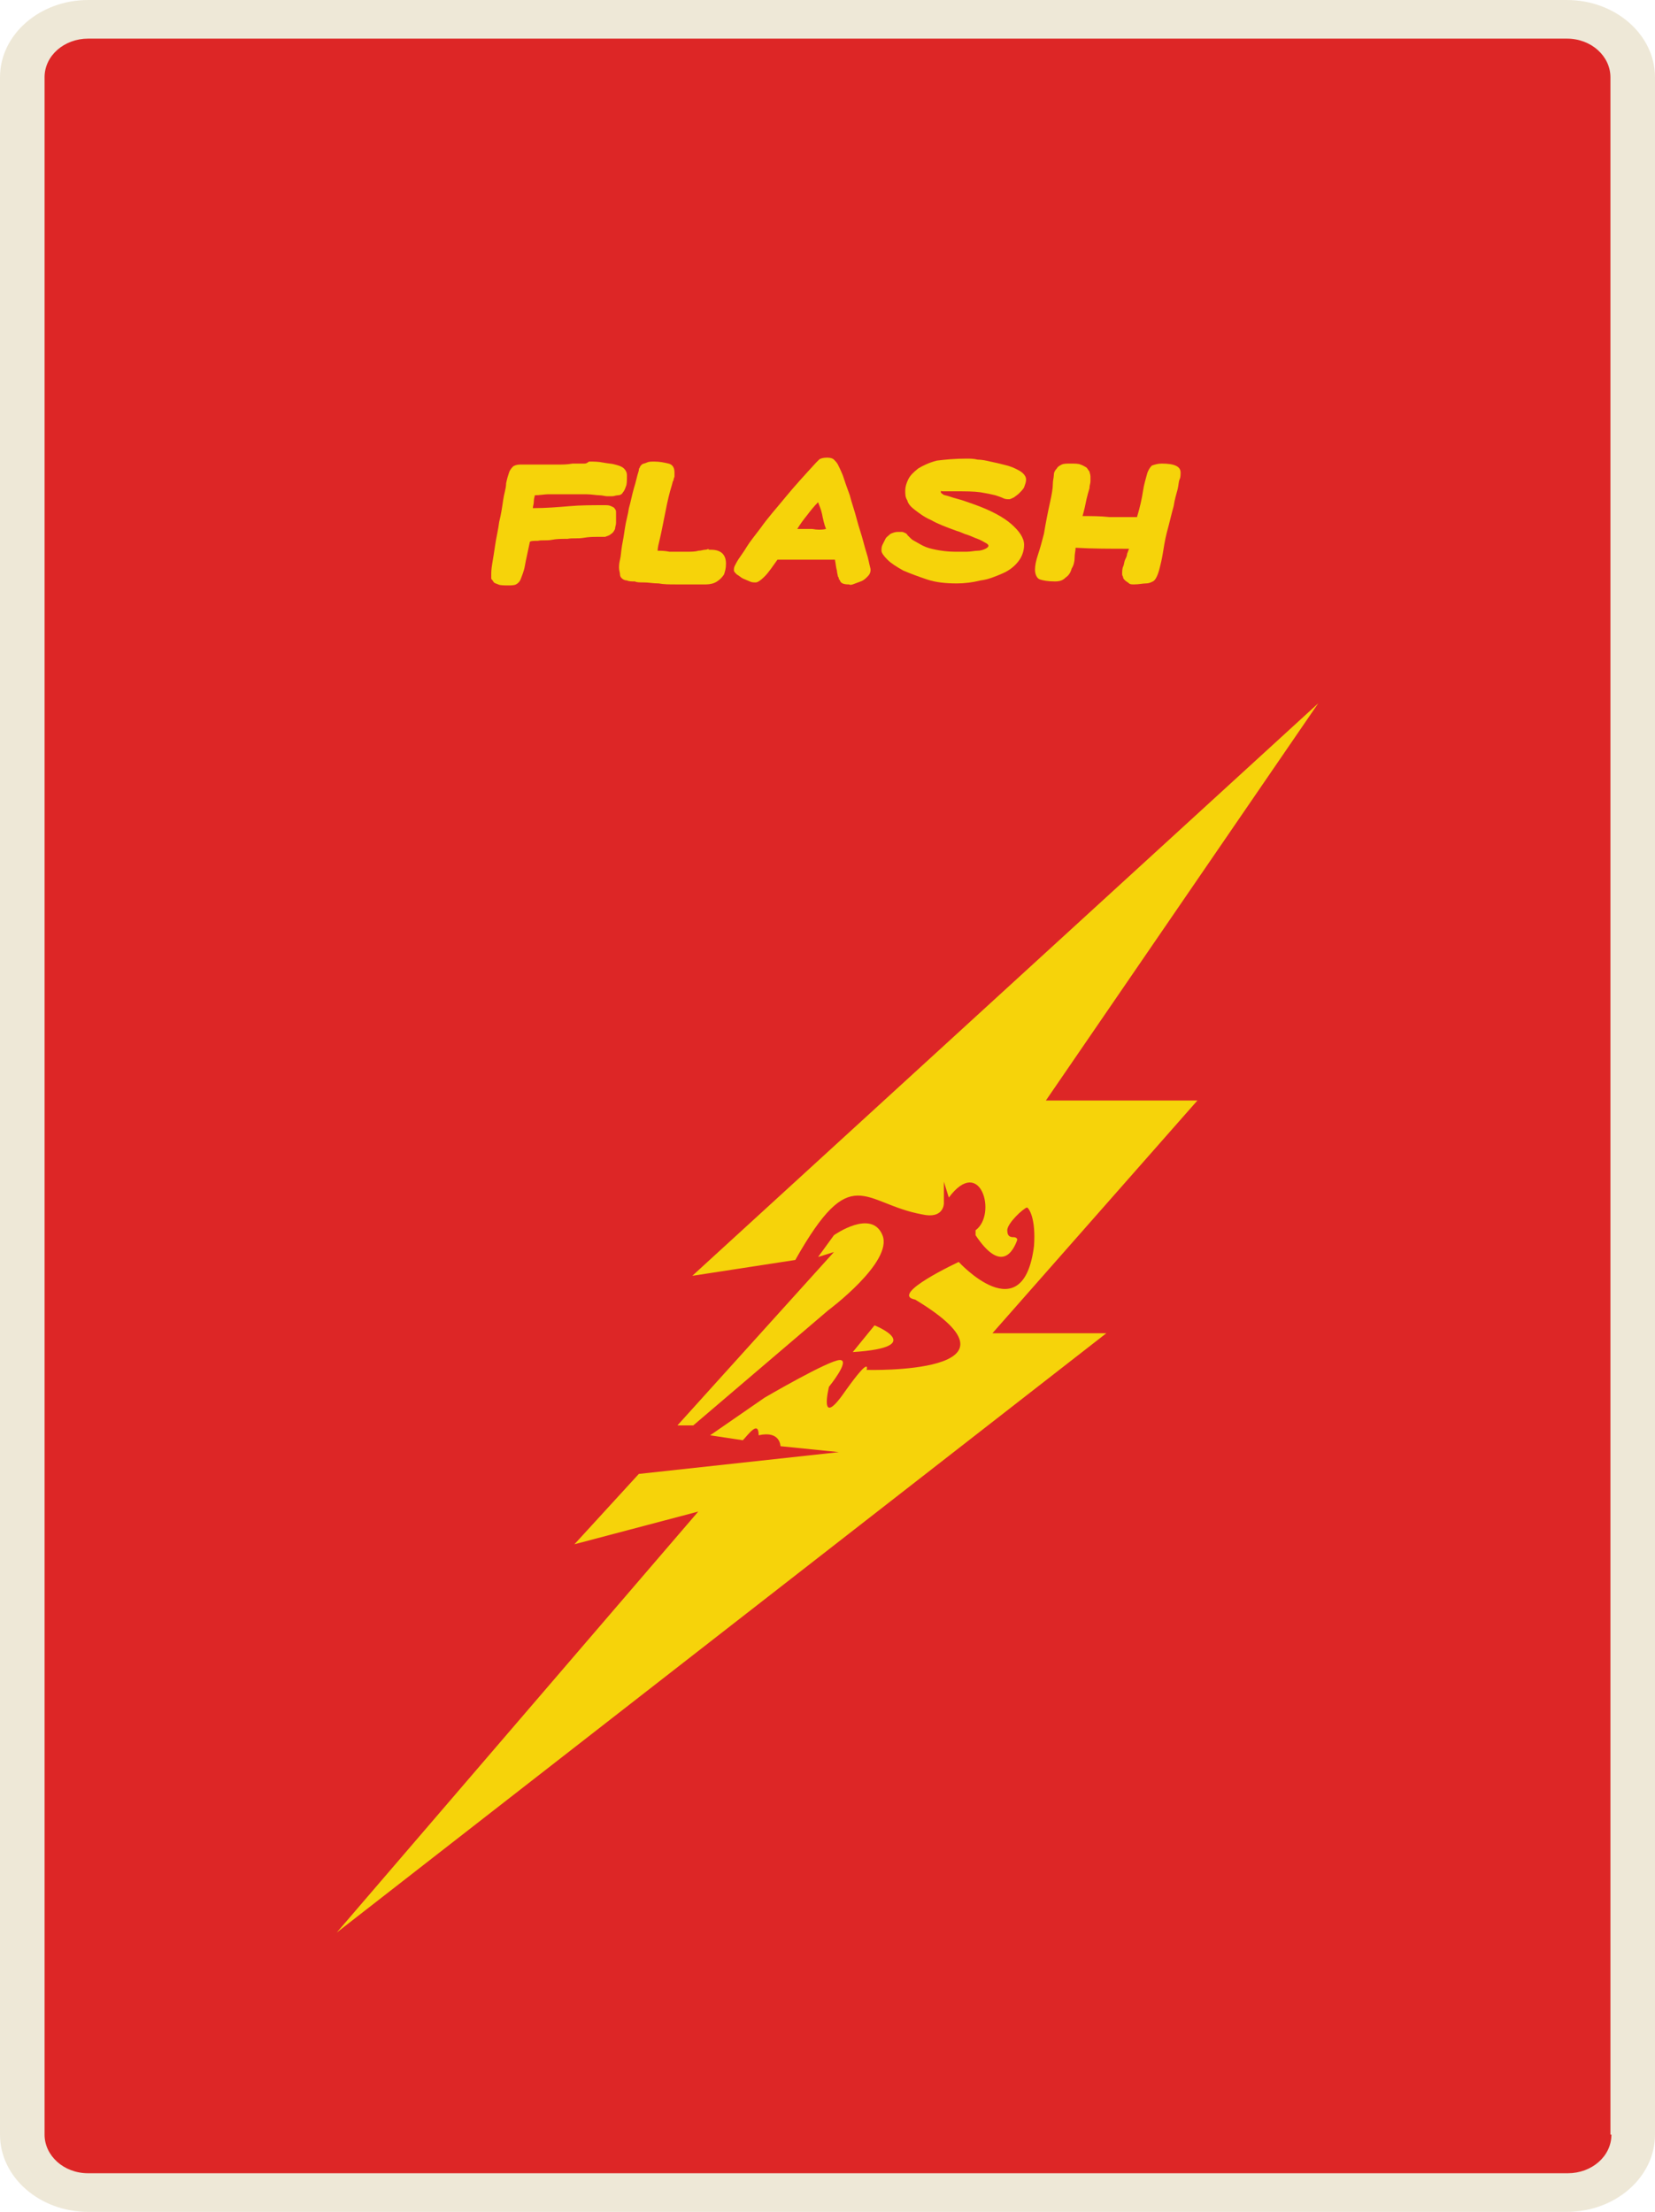 <?xml version="1.0" encoding="utf-8"?>
<!-- Generator: Adobe Illustrator 21.0.0, SVG Export Plug-In . SVG Version: 6.00 Build 0)  -->
<svg version="1.1" id="Layer_1" xmlns="http://www.w3.org/2000/svg" xmlns:xlink="http://www.w3.org/1999/xlink" x="0px" y="0px"
	 viewBox="0 0 167.1 223.3" style="enable-background:new 0 0 167.1 223.3;" xml:space="preserve">
<style type="text/css">
	.st0{fill:#EEE8D7;}
	.st1{fill:#DD2626;}
	.st2{fill:#F6D30A;}
</style>
<title>Asset 5</title>
<g>
	<g>
		<path class="st0" d="M8.9,223.3c-4.9,0-8.9-3.5-8.9-7.8V7.8C0,3.5,4,0,8.9,0h149.3c4.9,0,8.9,3.5,8.9,7.8v207.7
			c0,4.3-4,7.8-8.9,7.8L8.9,223.3L8.9,223.3z"/>
	</g>
	<path class="st1" d="M162.7,215.5c0,2.2-2,3.9-4.4,3.9H8.9c-2.5,0-4.4-1.8-4.4-3.9V7.8c0-2.2,2-3.9,4.4-3.9h149.3
		c2.5,0,4.4,1.8,4.4,3.9v207.7H162.7z"/>
</g>
<g id="Layer_2">
	<g id="Layer_2-2">
		<path class="st2" d="M78.8,146c0,0,0-1.6-2.2-1.1c0-1.6-1.1,0-1.6,0.5l-3.3-0.5l5.5-3.8c0,0,6.5-3.8,7.6-3.8
			c1.1,0-1.1,2.7-1.1,2.7s-1.1,4.4,1.6,0.5c2.7-3.8,2.2-2.2,2.2-2.2s17.5,0.5,4.9-7.1c-2.7-0.5,4.4-3.8,4.4-3.8s6.5,7.1,7.6-1.6
			c0.2-2.8-0.5-3.8-0.7-3.9c-0.4,0.1-2,1.6-2,2.3c0,0.7,0.4,0.7,0.7,0.7c0.1,0,0.3,0.1,0.3,0.2c0,0,0,0.1,0,0.1
			c-0.4,1.1-1.6,3.4-4.2-0.5v-0.5c2.2-1.6,0.5-7.6-2.7-3.3l-0.5-1.6v2.2c0,0,0,1.6-2.2,1.1c-6-1.1-7.1-5.5-12.8,4.6l-10.4,1.6
			L133.1,71l-27.5,40.1h15.3l-20.7,23.5h11.5L34,195.1l36.5-42.5L58,155.9l6.5-7.1l20.2-2.2L78.8,146z"/>
		<path class="st2" d="M68.4,143.9l15.8-17.5l-1.6,0.5l1.6-2.2c0,0,3.8-2.7,4.9,0c1.1,2.7-5.5,7.6-5.5,7.6L70,143.9H68.4z"/>
		<path class="st2" d="M88.3,133.8c0,0,5.5,2.2-2.2,2.7L88.3,133.8z"/>
	</g>
</g>
<g>
	<path class="st2" d="M59.5,46.6c0.5,0,0.9,0,1.4,0.1s0.9,0.1,1.2,0.2c0.4,0.1,0.7,0.2,0.9,0.4c0.2,0.2,0.3,0.4,0.3,0.7
		c0,0.5,0,0.9-0.1,1.1c-0.1,0.3-0.2,0.5-0.3,0.6c-0.1,0.2-0.3,0.3-0.5,0.3c-0.2,0-0.4,0.1-0.6,0.1c-0.1,0-0.3,0-0.5,0
		c-0.2,0-0.5-0.1-0.8-0.1c-0.3,0-0.8-0.1-1.3-0.1c-0.5,0-1.1,0-1.9,0h-0.9c-0.4,0-0.8,0-1.1,0S54.5,50,54,50c0,0.1-0.1,0.3-0.1,0.6
		c0,0.3-0.1,0.5-0.1,0.7c1.3,0,2.5-0.1,3.7-0.2c1.1-0.1,2.3-0.1,3.5-0.1c0.3,0,0.5,0,0.7,0.1c0.2,0.1,0.3,0.1,0.4,0.3
		c0.1,0.1,0.1,0.2,0.1,0.4s0,0.3,0,0.5c0,0.1,0,0.3,0,0.5s-0.1,0.4-0.1,0.6c-0.1,0.2-0.2,0.4-0.4,0.5c-0.2,0.2-0.4,0.2-0.6,0.3
		c-0.1,0-0.4,0-0.8,0c-0.4,0-0.8,0-1.4,0.1s-1.1,0-1.6,0.1c-0.6,0-1.1,0-1.6,0.1s-1,0-1.4,0.1c-0.4,0-0.7,0-0.8,0.1
		c-0.2,1-0.4,1.8-0.5,2.4c-0.1,0.6-0.3,1-0.4,1.3c-0.1,0.3-0.3,0.5-0.5,0.6c-0.2,0.1-0.5,0.1-0.8,0.1c-0.4,0-0.8,0-1-0.1
		c-0.2-0.1-0.4-0.1-0.5-0.3s-0.2-0.2-0.2-0.3s0-0.2,0-0.4c0-0.2,0-0.5,0.1-1.1c0.1-0.6,0.2-1.2,0.3-1.9c0.1-0.7,0.3-1.5,0.4-2.3
		c0.2-0.8,0.3-1.5,0.4-2.2c0.1-0.7,0.3-1.2,0.3-1.7c0.1-0.5,0.2-0.8,0.3-1.1c0.1-0.3,0.3-0.5,0.4-0.6s0.4-0.2,0.7-0.2
		c0.1,0,0.4,0,0.8,0c0.4,0,0.8,0,1.3,0c0.5,0,1,0,1.6,0s1.1,0,1.6-0.1c0.5,0,0.9,0,1.2,0S59.4,46.6,59.5,46.6z"/>
	<path class="st2" d="M71.8,55.5c1,0,1.5,0.5,1.5,1.4c0,0.5-0.1,0.8-0.2,1.1c-0.2,0.3-0.4,0.5-0.7,0.7c-0.3,0.2-0.7,0.3-1.1,0.3
		C70.8,59,70.4,59,69.9,59c-0.5,0-1.1,0-1.7,0c-0.6,0-1.2,0-1.7-0.1c-0.6,0-1-0.1-1.5-0.1c-0.4,0-0.7,0-0.9-0.1
		c-0.3,0-0.6,0-0.8-0.1c-0.2,0-0.4-0.1-0.5-0.2s-0.2-0.2-0.2-0.4c0-0.2-0.1-0.4-0.1-0.7c0-0.1,0-0.4,0.1-0.8
		c0.1-0.4,0.1-0.8,0.2-1.4c0.1-0.5,0.2-1.1,0.3-1.8c0.1-0.7,0.3-1.3,0.4-2c0.2-0.7,0.3-1.3,0.5-2c0.2-0.6,0.3-1.2,0.5-1.8
		c0-0.1,0-0.2,0.1-0.3c0-0.1,0.1-0.2,0.2-0.3s0.3-0.1,0.5-0.2s0.4-0.1,0.8-0.1c0.5,0,1,0.1,1.4,0.2c0.4,0.1,0.6,0.4,0.6,0.9
		c0,0.2,0,0.3,0,0.4c0,0.1-0.1,0.2-0.1,0.4c-0.1,0.1-0.1,0.3-0.2,0.6c-0.1,0.3-0.2,0.7-0.3,1.1c-0.1,0.4-0.2,0.9-0.3,1.4
		c-0.1,0.5-0.2,1-0.3,1.5c-0.1,0.5-0.2,1-0.3,1.4s-0.2,0.8-0.2,1.1c0.3,0,0.7,0,1.2,0.1c0.5,0,1.1,0,1.7,0c0.5,0,0.9,0,1.2-0.1
		c0.3,0,0.5-0.1,0.7-0.1s0.3-0.1,0.4-0.1C71.4,55.5,71.6,55.5,71.8,55.5z"/>
	<path class="st2" d="M83.5,46.2c0.4,0,0.6,0.1,0.7,0.2c0.1,0.1,0.3,0.3,0.4,0.5c0.1,0.2,0.3,0.6,0.5,1.1c0.2,0.6,0.4,1.2,0.7,2
		c0.2,0.8,0.5,1.6,0.7,2.4c0.2,0.8,0.5,1.6,0.7,2.4s0.4,1.3,0.5,1.8c0.1,0.5,0.2,0.8,0.2,0.9c0,0.3-0.1,0.5-0.3,0.7
		c-0.2,0.2-0.4,0.4-0.7,0.5c-0.3,0.1-0.5,0.2-0.8,0.3S85.8,59,85.7,59c-0.5,0-0.8-0.1-0.9-0.4c0,0,0-0.1-0.1-0.1
		c0-0.1,0-0.2-0.1-0.3c0-0.1-0.1-0.4-0.1-0.6c-0.1-0.3-0.1-0.6-0.2-1.1c-0.5,0-1,0-1.6,0c-0.6,0-1.1,0-1.6,0c-0.5,0-1,0-1.5,0
		s-0.8,0-1.1,0c-0.5,0.7-0.9,1.3-1.3,1.7c-0.4,0.4-0.7,0.6-0.9,0.6c-0.2,0-0.4,0-0.6-0.1c-0.2-0.1-0.5-0.2-0.7-0.3s-0.4-0.3-0.6-0.4
		c-0.2-0.2-0.3-0.3-0.3-0.4c0-0.2,0-0.3,0.1-0.5s0.2-0.4,0.4-0.7c0.2-0.3,0.5-0.7,0.8-1.2s0.8-1.1,1.4-1.9c0.7-1,1.6-2,2.5-3.1
		c0.9-1.1,2-2.3,3.1-3.5c0.1-0.1,0.2-0.2,0.3-0.3S83.1,46.2,83.5,46.2z M83.4,53.4c-0.2-0.5-0.3-1-0.4-1.5c-0.1-0.5-0.3-0.9-0.4-1.2
		c-0.4,0.4-0.8,0.9-1.1,1.3c-0.4,0.5-0.7,0.9-1,1.4c0.5,0,1,0,1.5,0C82.5,53.5,83,53.5,83.4,53.4z"/>
	<path class="st2" d="M97.6,46.3c0.3,0,0.7,0,1.1,0.1c0.4,0,0.9,0.1,1.3,0.2c0.5,0.1,0.9,0.2,1.3,0.3c0.4,0.1,0.8,0.2,1.2,0.4
		s0.6,0.3,0.8,0.5c0.2,0.2,0.3,0.4,0.3,0.6c0,0.3-0.1,0.5-0.2,0.8c-0.1,0.2-0.3,0.4-0.5,0.6c-0.2,0.2-0.4,0.3-0.5,0.4
		c-0.2,0.1-0.4,0.2-0.5,0.2c-0.2,0-0.4,0-0.6-0.1c-0.2-0.1-0.5-0.2-0.8-0.3c-0.4-0.1-0.9-0.2-1.5-0.3c-0.7-0.1-1.5-0.1-2.7-0.1
		c-0.5,0-0.8,0-1.1,0S95,49.5,95,49.7c0,0.1,0.1,0.1,0.2,0.2s0.3,0.1,0.6,0.2c0.3,0.1,0.6,0.2,1,0.3s0.9,0.3,1.5,0.5
		c1.7,0.6,3,1.3,3.8,2c0.8,0.7,1.3,1.4,1.3,2.1c0,0.6-0.2,1.2-0.6,1.7c-0.4,0.5-0.9,0.9-1.6,1.2c-0.7,0.3-1.4,0.6-2.2,0.7
		c-0.8,0.2-1.6,0.3-2.4,0.3c-1.1,0-2.1-0.1-3-0.4s-1.7-0.6-2.4-0.9c-0.7-0.4-1.2-0.7-1.6-1.1c-0.4-0.4-0.6-0.7-0.6-0.9
		c0-0.2,0-0.4,0.1-0.6c0.1-0.2,0.2-0.4,0.3-0.6c0.1-0.2,0.3-0.3,0.5-0.5c0.2-0.1,0.5-0.2,0.7-0.2c0.2,0,0.3,0,0.5,0
		c0.1,0,0.2,0.1,0.3,0.1c0.1,0.1,0.2,0.1,0.2,0.2c0.1,0.1,0.2,0.2,0.3,0.3c0.1,0.1,0.2,0.2,0.4,0.3c0.2,0.1,0.5,0.3,0.9,0.5
		c0.4,0.2,0.8,0.3,1.3,0.4c0.5,0.1,1.2,0.2,1.9,0.2c0.4,0,0.8,0,1.2,0c0.4,0,0.8-0.1,1.1-0.1c0.3,0,0.6-0.1,0.8-0.2
		c0.2-0.1,0.3-0.2,0.3-0.3c0-0.1-0.1-0.2-0.3-0.3s-0.5-0.3-0.8-0.4s-0.7-0.3-1-0.4c-0.4-0.1-0.7-0.3-1.1-0.4
		c-1.1-0.4-1.9-0.7-2.6-1.1c-0.7-0.3-1.2-0.7-1.6-1c-0.4-0.3-0.7-0.6-0.8-1c-0.2-0.3-0.2-0.6-0.2-1c0-0.3,0.1-0.7,0.3-1.1
		c0.2-0.4,0.5-0.7,1-1.1c0.5-0.3,1.1-0.6,1.9-0.8C95.4,46.4,96.4,46.3,97.6,46.3z"/>
	<path class="st2" d="M117.3,46.8c1.3,0,1.9,0.3,1.9,0.9c0,0.2,0,0.5-0.1,0.7c-0.1,0.2-0.1,0.6-0.2,1c-0.1,0.4-0.3,1-0.4,1.7
		c-0.2,0.7-0.4,1.6-0.7,2.7c-0.2,0.8-0.3,1.5-0.4,2.1c-0.1,0.6-0.2,1-0.3,1.4c-0.1,0.4-0.2,0.7-0.3,0.9c-0.1,0.2-0.2,0.4-0.4,0.5
		c-0.2,0.1-0.4,0.2-0.7,0.2S115,59,114.5,59c-0.2,0-0.4,0-0.5-0.1c-0.1-0.1-0.3-0.2-0.4-0.3s-0.2-0.2-0.2-0.3c0-0.1-0.1-0.2-0.1-0.3
		c0-0.3,0-0.6,0.1-0.8c0.1-0.2,0.1-0.5,0.2-0.7c0.1-0.2,0.2-0.4,0.2-0.6c0.1-0.2,0.1-0.3,0.2-0.5c-1.9,0-3.7,0-5.4-0.1
		c0,0.3-0.1,0.6-0.1,1c0,0.4-0.1,0.8-0.3,1.1c-0.1,0.4-0.3,0.7-0.6,0.9c-0.3,0.3-0.6,0.4-1.1,0.4c-0.7,0-1.2-0.1-1.5-0.2
		c-0.3-0.1-0.5-0.5-0.5-1c0-0.4,0.1-0.9,0.3-1.5c0.2-0.6,0.4-1.3,0.6-2.1c0.2-1.2,0.4-2.2,0.6-3.1c0.2-0.9,0.3-1.5,0.3-1.9
		c0-0.4,0.1-0.7,0.1-0.9c0-0.3,0.1-0.5,0.3-0.7c0.1-0.2,0.3-0.3,0.5-0.4c0.2-0.1,0.5-0.1,0.9-0.1c0.4,0,0.8,0,1,0.1
		c0.3,0.1,0.4,0.2,0.6,0.3c0.1,0.1,0.2,0.3,0.3,0.4c0,0.1,0.1,0.3,0.1,0.5c0,0.1,0,0.3,0,0.5c0,0.2-0.1,0.4-0.1,0.7
		c-0.1,0.3-0.2,0.7-0.3,1.1c-0.1,0.5-0.2,1-0.4,1.7c0.9,0,1.8,0,2.7,0.1c0.9,0,1.9,0,2.8,0c0.3-1,0.5-1.9,0.6-2.6
		c0.1-0.7,0.3-1.3,0.4-1.7s0.3-0.7,0.5-0.9C116.6,46.9,116.9,46.8,117.3,46.8z"/>
</g>
</svg>

